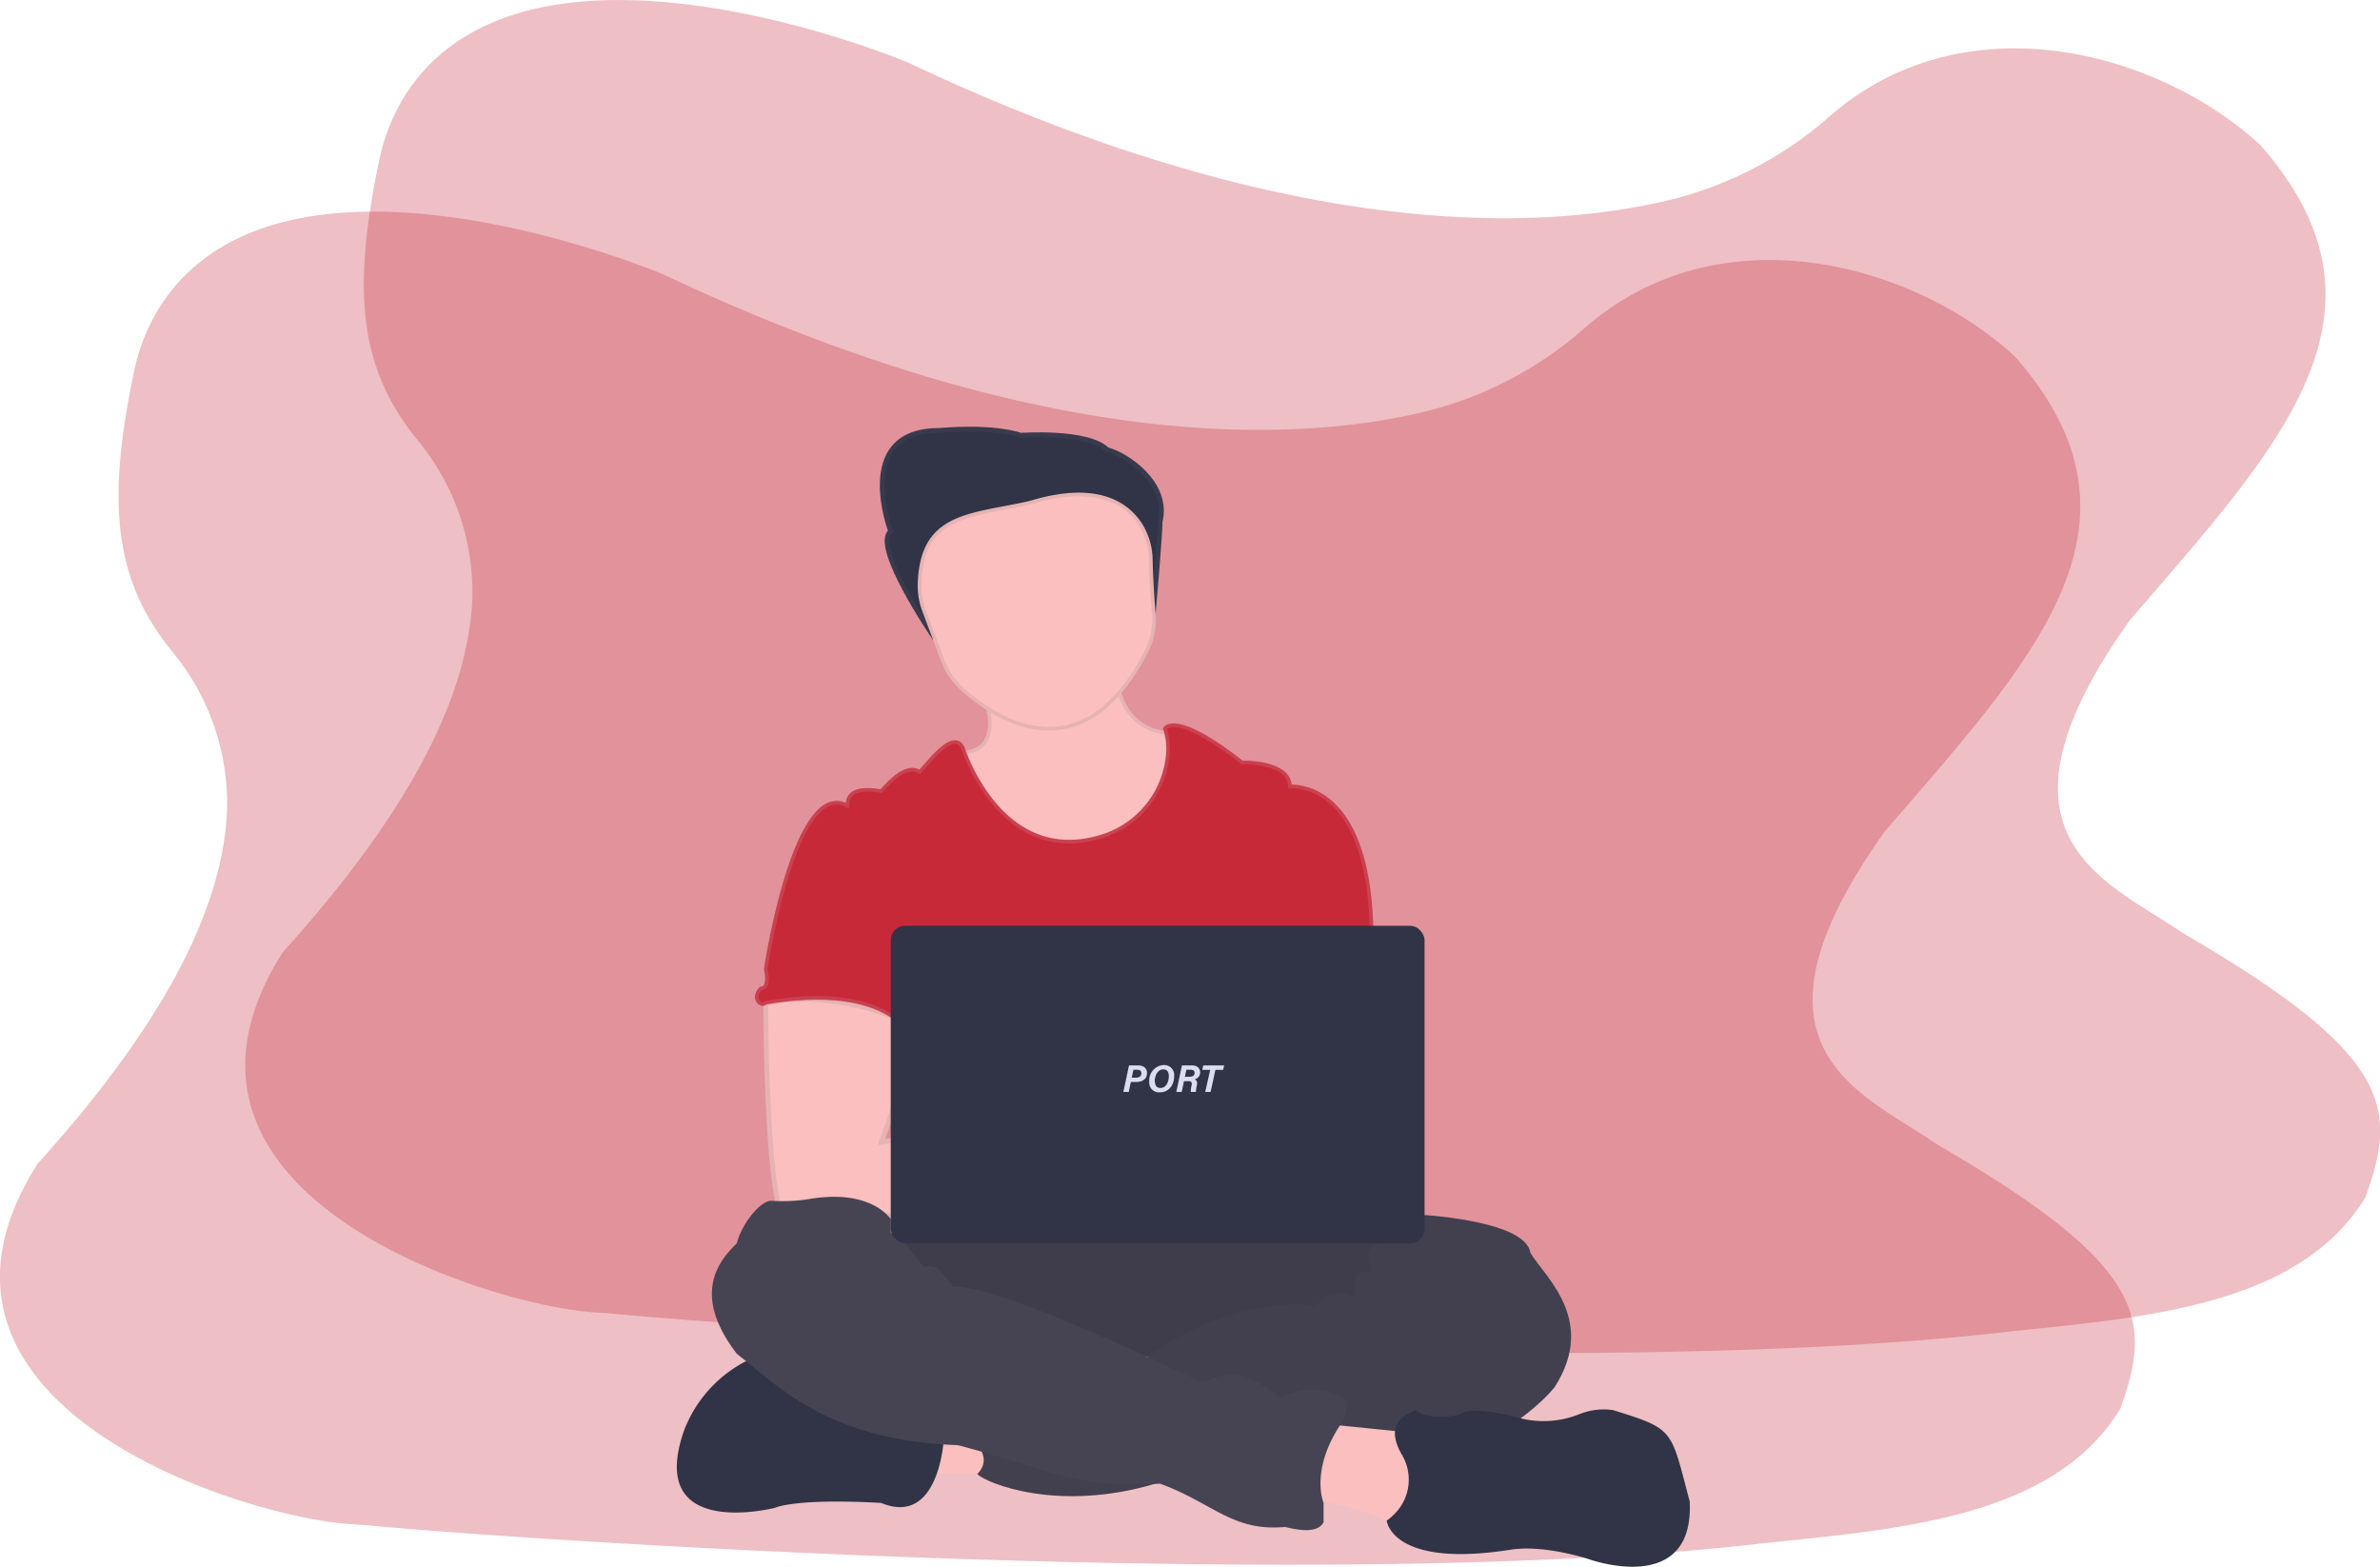 <svg xmlns="http://www.w3.org/2000/svg" viewBox="0 0 494.89 325.78"><defs><style>.cls-1,.cls-9{fill:#c72939;}.cls-1{opacity:0.3;}.cls-2,.cls-5,.cls-8{fill:#fabfbe;}.cls-3{fill:#313346;}.cls-4{fill:#3f3d4b;}.cls-5,.cls-8{stroke:#e5b3b3;}.cls-10,.cls-5,.cls-8,.cls-9{stroke-miterlimit:10;}.cls-6{fill:#42404e;}.cls-7{fill:#464452;}.cls-8,.cls-9{stroke-width:0.75px;}.cls-9{stroke:#ca414f;}.cls-10{fill:#313346;stroke:#393B4D;}.cls-11{fill:#ddddf2;}</style></defs><title>Ativo 3ArtPort</title><g id="Camada_2" data-name="Camada 2"><g id="fundo"><path class="cls-1" d="M137.81,57s-79.1-33.4-104.64,6.92a41.17,41.17,0,0,0-5.36,13.64c-5.72,27.31-4,43.17,8,57.94A49.41,49.41,0,0,1,47.12,170.3c-1.34,17.25-10.68,40-39.31,71.69-32.08,50.55,43.59,73.7,65.28,74.94,1.26.08,2.5.15,3.75.27,25.94,2.57,196.91,14.45,289,3.79,28-3,61-5,75-28,7-19,5-30-38-55-16-11-43-20-11-65,31-36,58-64,27-99-21.2-19.36-61.1-30.22-89.14-5.95a78.93,78.93,0,0,1-32.23,17.27C263.23,93.92,209.41,90.86,137.81,57Z"/><path class="cls-1" d="M188.81,13s-79.1-33.4-104.64,6.92a41.17,41.17,0,0,0-5.36,13.64c-5.72,27.31-4,43.17,8,57.94A49.41,49.41,0,0,1,98.12,126.3c-1.34,17.25-10.68,40-39.31,71.69-32.08,50.55,43.59,73.7,65.28,74.94,1.26.08,2.5.15,3.75.27,25.94,2.57,196.91,14.45,289,3.79,28-3,61-5,75-28,7-19,5-30-38-55-16-11-43-20-11-65,31-36,58-64,27-99C448.61,10.63,408.71-.23,380.67,24a78.93,78.93,0,0,1-32.23,17.27C314.23,49.92,260.41,46.86,188.81,13Z"/></g><g id="Sapatos"><polygon class="cls-2" points="194.22 306.51 204.22 306.51 205.22 301.51 195.22 299.51 194.22 306.51"/><path class="cls-2" d="M278.22,295.51a34.83,34.83,0,0,0,14,1c0,2,4,8,4,8l-5,13s-13-6-18-5C272.22,309.51,278.22,295.51,278.22,295.51Z"/><path class="cls-3" d="M196.22,299.51s-1,18-13,13c-18-1-22,1-22,1s-27,7-19-16a27,27,0,0,1,14-15S169.22,296.51,196.22,299.51Z"/><polygon class="cls-4" points="179.22 256.51 295.22 254.51 296.22 285.51 177.22 278.51 179.22 256.51"/></g><g id="Braço"><path class="cls-5" d="M159.22,208.51s0,40,4,46c2,0,25-2,25-2v-16l-5,1a66.76,66.76,0,0,0,5-25S174.22,205.51,159.22,208.51Z"/></g><g id="Pernas"><path class="cls-6" d="M203.22,300.51s3,3,0,6c2,2,17,8,37,2C242.22,305.51,203.22,300.51,203.22,300.51Z"/><path class="cls-6" d="M238.22,282.51s16-13,35-11c2-1,3-4,8-2,1-1-1-6,4-5,0-2-3-6,4-6s5-6,5-6,23,1,24,8c3,5,14,14,5,28-5,6-14,11-14,11l-69-7Z"/><path class="cls-3" d="M315.81,294.82c-4.73-1.25-10.31-2.23-12.46-.62-5,1-8,0-9-1-1.77.89-6.71,2.57-2.87,9.25a10.09,10.09,0,0,1-.67,11.41,12.38,12.38,0,0,1-2.46,2.34s1,10,26,6c7-1,16,2,16,2s22,8,21-12c-4-15-3-15-16-19a13.71,13.71,0,0,0-7.06.9A19.91,19.91,0,0,1,315.81,294.82Z"/><path class="cls-7" d="M185.22,253.51s-4-6.46-17.18-4.15a36.12,36.12,0,0,1-7.64.33c-2.29-.07-6.18,4.82-7.18,8.82-3,3-10,10,0,23,9,7,19,18,46,19,19,5,24,9,42,8,11,4,15,10,26,9,4,1,7,1,8-1v-4s-3-7,4-17a15.77,15.77,0,0,0,1-4s-5-5-14-1c-5-3-8-7-16-3-5-2-41-20-52-20-2-2-3-5-6-4-2-2-5-7-7-7Z"/></g><g id="Pescoço"><path class="cls-8" d="M199.22,156.51s9,1,6-10c1-1,27-6,27-6s0,11,11,12c1,3-1,18-1,18l-26,8-16-8Z"/></g><g id="Rosto"><g id="Camisa"><path class="cls-9" d="M200.22,155.51s7.59,24.29,28.07,18.64a19.56,19.56,0,0,0,14.44-16.35,13.27,13.27,0,0,0-.51-6.29s2-4,16,7c4,0,10,1,10,5,2,0,17,0,17,32h-97v18.26s-6-9.26-29-5.26c-1,1-3-1-1-3,2,0,1-4,1-4s6-40,17-34c0-2,1-4,7-3,1-1,5-6,8-4C193.22,158.51,198.22,151.51,200.22,155.51Z"/></g><path class="cls-10" d="M194.22,132.51s-13-19-9-22c0,0-8-21,10-21,12-1,17,1,17,1s14-1,18,3c4,1,13,7,11,15,0,3-1.39,18.66-1.39,18.66Z"/><path class="cls-8" d="M192.1,126.87l4,10.65a14.61,14.61,0,0,0,4,5.79c6.87,6.14,24.84,18.25,38.29-7.84a14.43,14.43,0,0,0,1.52-7.86c-.41-5.08-.56-9.06-.61-11.24a14.07,14.07,0,0,0-2.3-7.53c-2.79-4.14-8.93-8.39-22.26-4.47l-.95.25c-12,2.69-22.21,2.19-22.58,16.87A14.56,14.56,0,0,0,192.1,126.87Z"/></g><g id="Camada_9" data-name="Camada 9"><rect class="cls-3" x="185.22" y="192.51" width="111" height="66" rx="2.98"/><path class="cls-11" d="M234.76,221.54h1.93c1.15,0,1.82.64,1.82,1.56,0,1.27-.95,1.89-2.26,1.89h-1.11l-.43,2.06h-1.12Zm.57,2.54h.85c.75,0,1.15-.28,1.15-.91,0-.48-.28-.73-.87-.73h-.78Z"/><path class="cls-11" d="M244.15,223.75c0,1.7-.94,3.38-3,3.38a2,2,0,0,1-2.17-2.22,3.18,3.18,0,0,1,3-3.45A2.07,2.07,0,0,1,244.15,223.75Zm-4,1.12c0,.83.38,1.36,1.15,1.36,1.24,0,1.74-1.34,1.74-2.49,0-.81-.33-1.38-1.13-1.38C240.7,222.36,240.11,223.7,240.11,224.87Z"/><path class="cls-11" d="M246.2,224.81l-.48,2.24H244.6l1.17-5.51h2.1c1,0,1.68.53,1.68,1.44a1.43,1.43,0,0,1-1.13,1.44c.22.11.65.38.45,1.31a4.86,4.86,0,0,0-.18,1.32h-1.08a4.77,4.77,0,0,1,.16-1.32c.13-.6,0-.92-.58-.92Zm.18-.91h.93c.64,0,1.09-.22,1.09-.81,0-.42-.23-.65-.8-.65h-.91Z"/><path class="cls-11" d="M251.65,222.46H250l.2-.92h4.34l-.2.92h-1.61l-1,4.59h-1.12Z"/></g></g></svg>